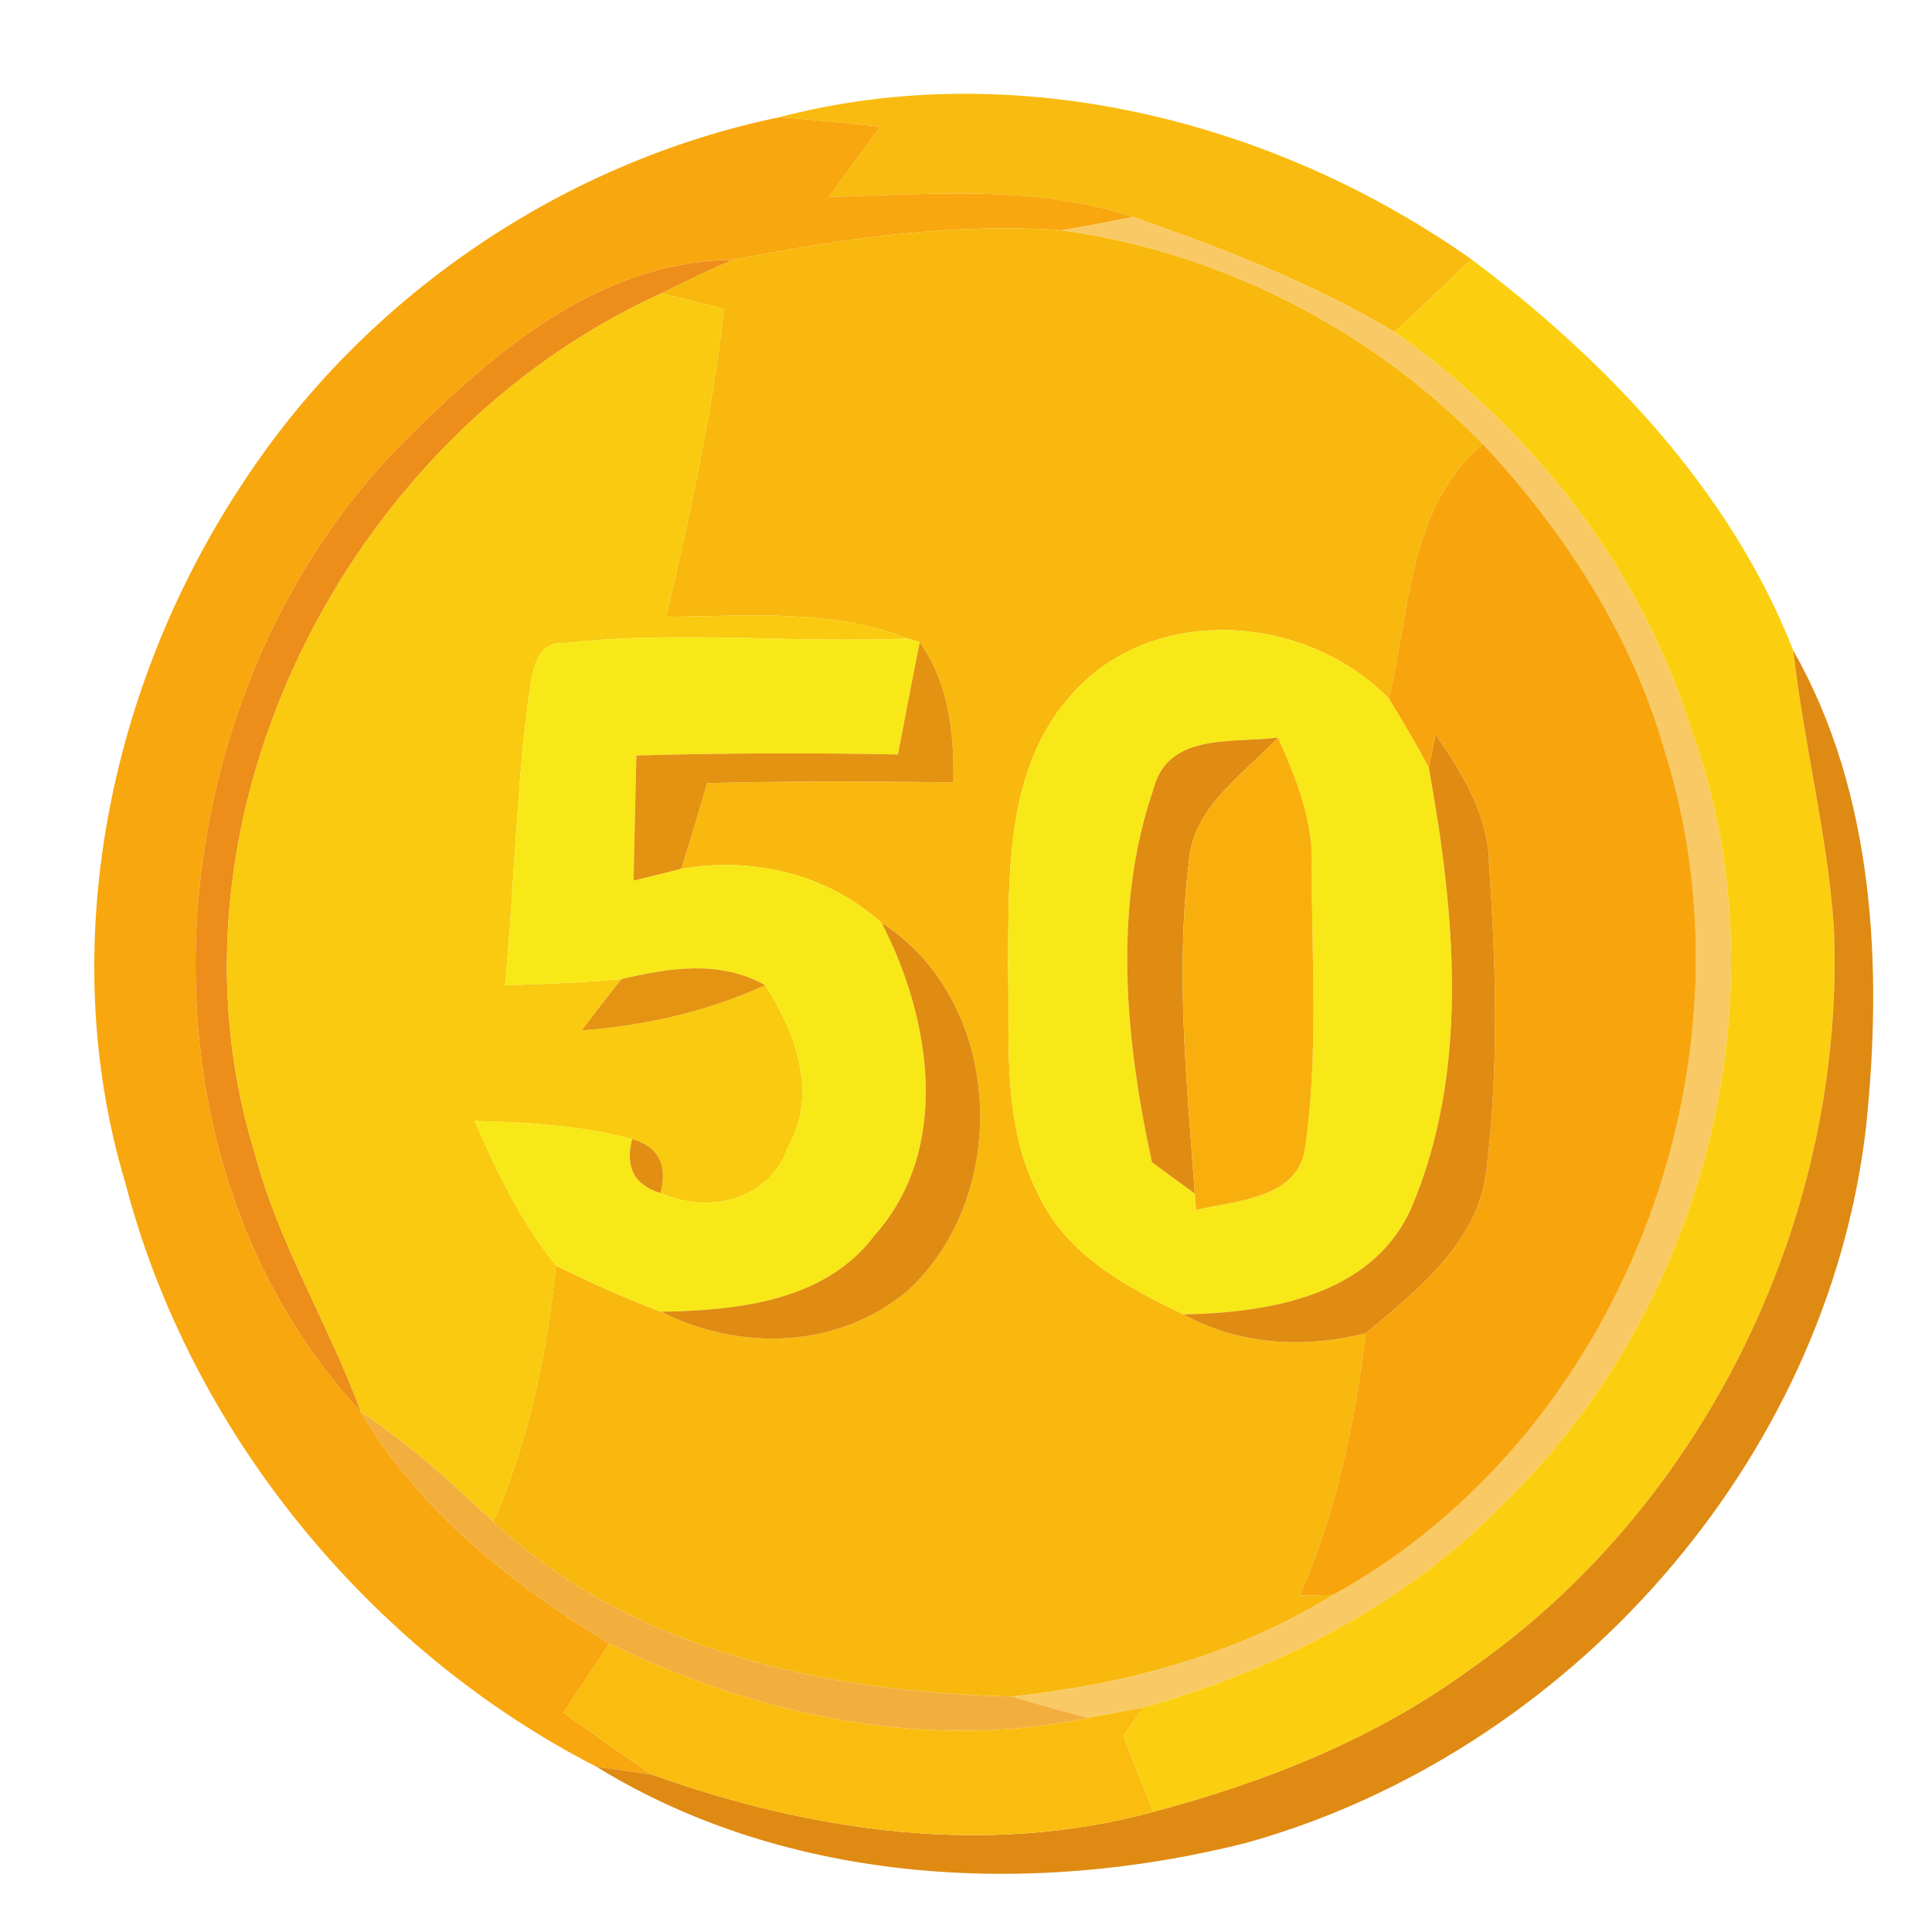 <svg xmlns="http://www.w3.org/2000/svg" width="128" height="128" version="1.1" viewBox="0 0 96 96"><g id="#f9bb0fff"><path fill="#f9bb0f" d="M 38.70 5.83 C 50.45 2.75 63.32 5.97 73.12 12.89 C 71.84 14.10 70.57 15.30 69.30 16.50 C 65.22 14.06 60.77 12.34 56.29 10.78 C 51.42 9.15 46.23 9.67 41.19 9.78 C 42.04 8.62 42.89 7.46 43.73 6.29 C 42.06 6.12 40.38 5.94 38.70 5.83 Z" opacity="1"/></g><g id="#f8a70eff"><path fill="#f8a70e" d="M 12.11 23.94 C 18.14 14.74 27.93 8.07 38.70 5.83 C 40.38 5.94 42.06 6.12 43.73 6.29 C 42.89 7.46 42.04 8.62 41.19 9.78 C 46.23 9.67 51.42 9.15 56.29 10.78 C 55.12 11.02 53.95 11.25 52.76 11.44 C 47.25 11.05 41.79 11.88 36.39 12.91 C 29.46 13.00 24.10 17.87 19.52 22.51 C 7.64 35.05 5.90 57.16 17.93 70.15 C 20.86 75.10 25.43 78.72 30.28 81.67 C 29.52 82.81 28.76 83.95 28.00 85.10 C 29.46 86.13 30.91 87.19 32.40 88.18 C 31.71 88.08 30.33 87.89 29.64 87.79 C 18.33 82.00 9.42 71.11 6.22 58.75 C 2.72 47.05 5.42 33.99 12.11 23.94 Z" opacity="1"/></g><g id="#f8b80eff"><path fill="#f8b80e" d="M 36.39 12.91 C 41.79 11.88 47.25 11.05 52.76 11.44 C 60.68 12.54 68.11 16.35 73.68 22.06 C 69.97 25.20 70.06 30.36 69.01 34.72 C 64.97 30.52 57.36 29.94 53.33 34.42 C 49.95 38.07 50.13 43.34 50.09 47.98 C 50.18 51.81 49.77 55.91 51.63 59.42 C 53.01 62.36 56.01 63.98 58.81 65.31 C 61.59 66.85 64.82 67.01 67.86 66.25 C 67.31 70.71 66.40 75.15 64.58 79.28 C 64.99 79.27 65.82 79.26 66.24 79.25 C 61.43 82.24 55.88 83.70 50.30 84.30 C 41.11 84.09 31.43 82.07 24.51 75.61 C 26.29 71.58 27.17 67.26 27.63 62.89 C 29.34 63.73 31.07 64.52 32.85 65.18 C 36.78 67.17 41.69 67.03 45.13 64.11 C 50.29 59.33 49.87 49.75 43.81 45.86 C 41.10 43.42 37.41 42.56 33.85 43.17 C 34.30 41.76 34.72 40.33 35.14 38.91 C 39.21 38.81 43.29 38.81 47.37 38.88 C 47.42 36.44 47.15 33.96 45.70 31.91 L 45.11 31.73 C 41.28 30.22 37.12 30.62 33.10 30.65 C 34.27 25.59 35.40 20.51 35.98 15.35 C 35.20 15.15 33.64 14.77 32.86 14.58 C 34.02 13.99 35.20 13.43 36.39 12.91 Z" opacity="1"/></g><g id="#f8c964ff"><path fill="#f8c964" d="M 52.76 11.44 C 53.95 11.25 55.12 11.02 56.29 10.78 C 60.77 12.34 65.22 14.06 69.30 16.50 C 76.09 21.28 81.47 28.14 83.99 36.10 C 88.83 49.33 84.72 65.00 74.70 74.72 C 69.84 79.73 63.48 82.95 56.82 84.84 C 56.13 84.97 54.75 85.23 54.07 85.36 C 52.80 85.03 51.55 84.68 50.30 84.30 C 55.88 83.70 61.43 82.24 66.24 79.25 C 80.62 71.32 87.63 52.82 82.70 37.25 C 81.06 31.51 77.73 26.39 73.68 22.06 C 68.11 16.35 60.68 12.54 52.76 11.44 Z" opacity="1"/></g><g id="#ec8e19ff"><path fill="#ec8e19" d="M 19.52 22.51 C 24.10 17.87 29.46 13.00 36.39 12.91 C 35.20 13.43 34.02 13.99 32.86 14.58 C 17.25 21.65 7.51 40.66 12.66 57.30 C 13.84 61.81 16.34 65.80 17.93 70.15 C 5.90 57.16 7.64 35.05 19.52 22.51 Z" opacity="1"/></g><g id="#fbcf10ff"><path fill="#fbcf10" d="M 73.12 12.89 C 79.85 17.94 86.01 24.40 89.11 32.33 C 89.62 36.93 90.80 41.43 91.12 46.04 C 91.74 60.33 84.80 74.78 73.02 82.97 C 68.35 86.39 62.89 88.56 57.32 90.03 C 56.80 88.78 56.30 87.51 55.82 86.24 C 56.07 85.89 56.57 85.19 56.82 84.84 C 63.48 82.95 69.84 79.73 74.70 74.72 C 84.72 65.00 88.83 49.33 83.99 36.10 C 81.47 28.14 76.09 21.28 69.30 16.50 C 70.57 15.30 71.84 14.10 73.12 12.89 Z" opacity="1"/></g><g id="#f9ca0fff"><path fill="#f9ca0f" d="M 12.66 57.30 C 7.51 40.66 17.25 21.65 32.86 14.58 C 33.64 14.77 35.20 15.15 35.98 15.35 C 35.40 20.51 34.27 25.59 33.10 30.65 C 37.12 30.62 41.28 30.22 45.11 31.73 C 39.43 31.97 33.71 31.32 28.04 31.95 C 26.38 31.87 26.45 33.84 26.22 34.96 C 25.64 39.61 25.54 44.30 25.09 48.96 C 27.02 48.89 28.95 48.83 30.88 48.65 C 30.21 49.49 29.55 50.34 28.91 51.20 C 32.05 50.96 35.15 50.27 38.02 48.95 C 39.55 51.34 40.67 54.34 39.14 57.03 C 38.20 59.66 35.18 60.34 32.82 59.28 C 33.19 57.87 32.72 56.98 31.41 56.60 C 28.86 55.92 26.21 55.77 23.58 55.70 C 24.69 58.22 25.88 60.74 27.63 62.89 C 27.17 67.26 26.29 71.58 24.51 75.61 C 22.43 73.66 20.31 71.73 17.93 70.15 C 16.34 65.80 13.84 61.81 12.66 57.30 Z" opacity="1"/></g><g id="#f8a50dff"><path fill="#f8a50d" d="M 69.01 34.72 C 70.06 30.36 69.97 25.20 73.68 22.06 C 77.73 26.39 81.06 31.51 82.70 37.25 C 87.63 52.82 80.62 71.32 66.24 79.25 C 65.82 79.26 64.99 79.27 64.58 79.28 C 66.40 75.15 67.31 70.71 67.86 66.25 C 70.46 64.08 73.51 61.67 73.87 58.04 C 74.48 53.05 74.34 47.98 73.99 42.98 C 73.97 40.53 72.66 38.43 71.33 36.48 L 71.00 38.16 C 70.37 36.99 69.71 35.84 69.01 34.72 Z" opacity="1"/></g><g id="#f8e817ff"><path fill="#f8e817" d="M 53.33 34.42 C 57.36 29.94 64.97 30.52 69.01 34.72 C 69.71 35.84 70.37 36.99 71.00 38.16 C 72.30 45.36 73.06 53.21 70.10 60.09 C 68.13 64.40 63.03 65.23 58.81 65.31 C 56.01 63.98 53.01 62.36 51.63 59.42 C 49.77 55.91 50.18 51.81 50.09 47.98 C 50.13 43.34 49.95 38.07 53.33 34.42 M 57.30 39.26 C 55.28 45.16 55.93 51.74 57.24 57.75 C 57.77 58.14 58.83 58.92 59.37 59.31 L 59.43 60.12 C 61.42 59.64 64.55 59.58 64.86 56.96 C 65.52 52.34 65.17 47.64 65.18 42.99 C 65.25 40.75 64.40 38.66 63.50 36.65 C 61.26 36.95 58.01 36.36 57.30 39.26 Z" opacity="1"/><path fill="#f8e817" d="M 26.22 34.96 C 26.45 33.84 26.38 31.87 28.04 31.95 C 33.71 31.32 39.43 31.97 45.11 31.73 L 45.70 31.91 C 45.33 33.76 44.97 35.63 44.62 37.49 C 40.29 37.40 35.95 37.42 31.62 37.54 C 31.57 39.62 31.53 41.69 31.48 43.76 C 32.07 43.62 33.26 43.32 33.85 43.17 C 37.41 42.56 41.10 43.42 43.81 45.86 C 46.26 50.60 47.30 57.06 43.47 61.37 C 41.00 64.67 36.65 65.11 32.85 65.18 C 31.07 64.52 29.34 63.73 27.63 62.89 C 25.88 60.74 24.69 58.22 23.58 55.70 C 26.21 55.77 28.86 55.92 31.41 56.60 C 31.05 58.00 31.52 58.89 32.82 59.28 C 35.18 60.34 38.20 59.66 39.14 57.03 C 40.67 54.34 39.55 51.34 38.02 48.95 C 35.76 47.69 33.27 48.09 30.88 48.65 C 28.95 48.83 27.02 48.89 25.09 48.96 C 25.54 44.30 25.64 39.61 26.22 34.96 Z" opacity="1"/></g><g id="#e49211ff"><path fill="#e49211" d="M 45.70 31.91 C 47.15 33.96 47.42 36.44 47.37 38.88 C 43.29 38.81 39.21 38.81 35.14 38.91 C 34.72 40.33 34.30 41.76 33.85 43.17 C 33.26 43.32 32.07 43.62 31.48 43.76 C 31.53 41.69 31.57 39.62 31.62 37.54 C 35.95 37.42 40.29 37.40 44.62 37.49 C 44.97 35.63 45.33 33.76 45.70 31.91 Z" opacity="1"/></g><g id="#df8a12fe"><path fill="#df8a12" d="M 89.11 32.33 C 93.14 39.42 93.56 48.08 92.72 56.02 C 90.80 72.64 77.95 87.09 61.93 91.57 C 51.26 94.27 39.18 93.66 29.64 87.79 C 30.33 87.89 31.71 88.08 32.40 88.18 C 40.36 91.03 49.04 92.28 57.32 90.03 C 62.89 88.56 68.35 86.39 73.02 82.97 C 84.80 74.78 91.74 60.33 91.12 46.04 C 90.80 41.43 89.62 36.93 89.11 32.33 Z" opacity="1"/></g><g id="#e08b12ff"><path fill="#e08b12" d="M 57.30 39.26 C 58.01 36.36 61.26 36.95 63.50 36.65 C 61.77 38.51 59.19 40.14 59.06 42.96 C 58.41 48.39 58.98 53.88 59.37 59.31 C 58.83 58.92 57.77 58.14 57.24 57.75 C 55.93 51.74 55.28 45.16 57.30 39.26 Z" opacity="1"/><path fill="#e08b12" d="M 71.33 36.48 C 72.66 38.43 73.97 40.53 73.99 42.98 C 74.34 47.98 74.48 53.05 73.87 58.04 C 73.51 61.67 70.46 64.08 67.86 66.25 C 64.82 67.01 61.59 66.85 58.81 65.31 C 63.03 65.23 68.13 64.40 70.10 60.09 C 73.06 53.21 72.30 45.36 71.00 38.16 L 71.33 36.48 Z" opacity="1"/><path fill="#e08b12" d="M 43.81 45.86 C 49.87 49.75 50.29 59.33 45.13 64.11 C 41.69 67.03 36.78 67.17 32.85 65.18 C 36.65 65.11 41.00 64.67 43.47 61.37 C 47.30 57.06 46.26 50.60 43.81 45.86 Z" opacity="1"/></g><g id="#f8af0eff"><path fill="#f8af0e" d="M 63.50 36.65 C 64.40 38.66 65.25 40.75 65.18 42.99 C 65.17 47.64 65.52 52.34 64.86 56.96 C 64.55 59.58 61.42 59.64 59.43 60.12 L 59.37 59.31 C 58.98 53.88 58.41 48.39 59.06 42.96 C 59.19 40.14 61.77 38.51 63.50 36.65 Z" opacity="1"/></g><g id="#e49412ff"><path fill="#e49412" d="M 30.88 48.65 C 33.27 48.09 35.76 47.69 38.02 48.95 C 35.15 50.27 32.05 50.96 28.91 51.20 C 29.55 50.34 30.21 49.49 30.88 48.65 Z" opacity="1"/></g><g id="#e18e13ff"><path fill="#e18e13" d="M 31.41 56.60 C 32.72 56.98 33.19 57.87 32.82 59.28 C 31.52 58.89 31.05 58.00 31.41 56.60 Z" opacity="1"/></g><g id="#f3af3eff"><path fill="#f3af3e" d="M 17.93 70.15 C 20.31 71.73 22.43 73.66 24.51 75.61 C 31.43 82.07 41.11 84.09 50.30 84.30 C 51.55 84.68 52.80 85.03 54.07 85.36 C 45.98 87.06 37.61 85.22 30.28 81.67 C 25.43 78.72 20.86 75.10 17.93 70.15 Z" opacity="1"/></g><g id="#fabc0fff"><path fill="#fabc0f" d="M 30.28 81.67 C 37.61 85.22 45.98 87.06 54.07 85.36 C 54.75 85.23 56.13 84.97 56.82 84.84 C 56.57 85.19 56.07 85.89 55.82 86.24 C 56.30 87.51 56.80 88.78 57.32 90.03 C 49.04 92.28 40.36 91.03 32.40 88.18 C 30.91 87.19 29.46 86.13 28.00 85.10 C 28.76 83.95 29.52 82.81 30.28 81.67 Z" opacity="1"/></g></svg>